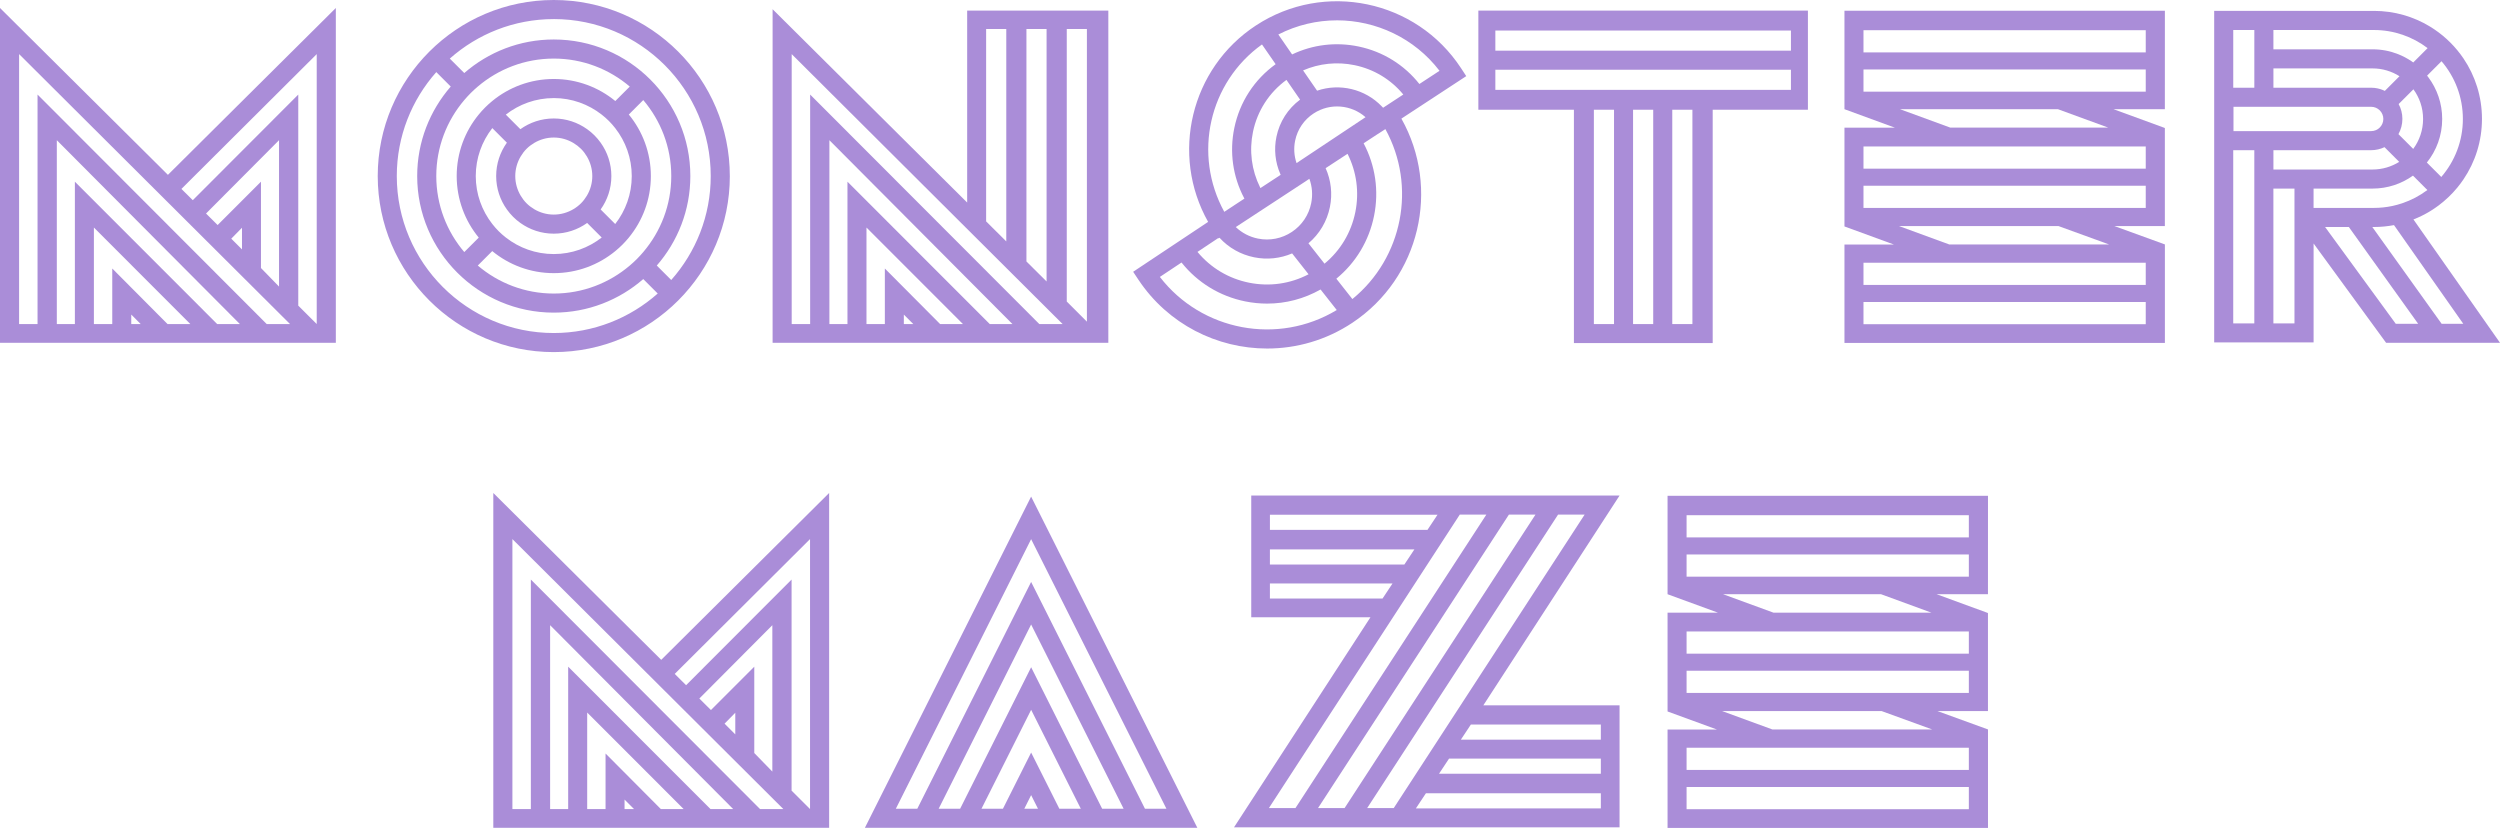<?xml version="1.0" encoding="UTF-8"?>
<svg id="Layer_2" data-name="Layer 2" xmlns="http://www.w3.org/2000/svg" viewBox="0 0 1521.45 503.87">
  <defs>
    <style>
      .cls-1 {
        fill: #aa8dd8;
      }
    </style>
  </defs>
  <g id="Layer_1-2" data-name="Layer 1">
    <g>
      <path class="cls-1" d="M204.37,208.64H0V4.86l102.19,101.55L204.38,4.86v203.78ZM11.62,197.21h11.23V57.55l139.47,139.67h14.18L11.62,32.92v164.29ZM34.58,197.21h10.99v-86.64l86.6,86.64h13.81L34.58,85.33v111.89ZM57.15,197.22h11.17v-33.81l33.64,33.81h13.88l-58.7-58.75v58.75ZM79.88,197.22h5.75l-5.75-5.78v5.78ZM110.41,114.97l6.91,6.87,64.2-64.29v128.46l11.23,11.2V32.93l-82.34,82.04ZM125.38,129.94l7.06,7.02,26.38-26.39v52.55l10.99,11.29v-89.09l-44.42,44.62ZM140.74,145.25l6.53,6.53v-13.18l-6.53,6.65Z"/>
      <path class="cls-1" d="M444.16,107.14c0,59.08-48.06,107.14-107.14,107.14s-107.14-48.06-107.14-107.14S277.93,0,337.01,0s107.14,48.06,107.14,107.14ZM265.52,43.88c-14.94,16.86-24.04,39.02-24.04,63.27,0,52.67,42.85,95.52,95.52,95.52,24.25,0,46.41-9.1,63.27-24.04l-8.79-8.79c-14.6,12.7-33.65,20.42-54.48,20.42-45.83,0-83.11-37.28-83.11-83.11,0-20.83,7.72-39.87,20.42-54.48l-8.79-8.79ZM337.01,35.65c-17.62,0-33.77,6.42-46.25,17.04-1.48,1.26-2.91,2.56-4.28,3.93-1.37,1.37-2.67,2.81-3.93,4.28-10.61,12.48-17.04,28.62-17.04,46.25s6.42,33.77,17.04,46.25l8.8-8.8c-8.38-10.2-13.42-23.25-13.42-37.45s5.04-27.25,13.42-37.45c1.23-1.5,2.53-2.94,3.9-4.31,1.37-1.37,2.81-2.67,4.31-3.9,10.2-8.38,23.25-13.42,37.45-13.42s27.25,5.04,37.45,13.42l8.8-8.8c-12.48-10.61-28.62-17.04-46.25-17.04h0ZM337.01,11.62c-24.25,0-46.41,9.1-63.27,24.04l8.8,8.79c14.6-12.7,33.65-20.42,54.48-20.42,45.83,0,83.11,37.28,83.11,83.11,0,20.83-7.72,39.87-20.42,54.47l8.79,8.79c14.94-16.86,24.04-39.02,24.04-63.27,0-52.67-42.85-95.52-95.52-95.52h0ZM299.61,77.96c-6.3,8.06-10.07,18.18-10.07,29.18s3.77,21.12,10.07,29.18c1.2,1.53,2.48,2.99,3.85,4.37,1.37,1.37,2.84,2.65,4.37,3.85,8.06,6.3,18.18,10.07,29.18,10.07s21.12-3.77,29.18-10.07l-8.86-8.86c-5.74,4.1-12.75,6.52-20.32,6.52s-14.58-2.42-20.32-6.52c-1.59-1.13-3.08-2.39-4.45-3.76-1.37-1.37-2.63-2.87-3.76-4.45-4.1-5.74-6.52-12.75-6.52-20.32s2.42-14.58,6.52-20.32l-8.87-8.87ZM382.68,69.7c8.38,10.2,13.42,23.25,13.42,37.45s-5.04,27.25-13.42,37.45c-1.23,1.5-2.53,2.94-3.9,4.31-1.37,1.37-2.81,2.67-4.31,3.9-10.2,8.38-23.25,13.42-37.45,13.42s-27.25-5.04-37.45-13.42l-8.8,8.8c12.48,10.61,28.62,17.04,46.25,17.04s33.77-6.42,46.25-17.04c1.48-1.26,2.91-2.56,4.28-3.93s2.67-2.81,3.93-4.28c10.61-12.48,17.04-28.62,17.04-46.25s-6.42-33.77-17.04-46.25l-8.79,8.79ZM337.01,59.69c-11,0-21.12,3.77-29.18,10.07l8.86,8.86c5.74-4.1,12.75-6.52,20.32-6.52s14.58,2.42,20.32,6.52c1.59,1.13,3.08,2.39,4.45,3.76s2.63,2.87,3.76,4.45c4.1,5.74,6.52,12.75,6.52,20.32s-2.42,14.58-6.52,20.32l8.86,8.86c6.3-8.06,10.07-18.19,10.07-29.18s-3.77-21.12-10.07-29.18c-1.2-1.53-2.47-2.99-3.85-4.37s-2.84-2.65-4.37-3.85c-8.06-6.3-18.18-10.07-29.18-10.07h0ZM337.01,83.7c-4.36,0-8.43,1.22-11.93,3.3-1.69,1-3.26,2.19-4.64,3.58-1.38,1.38-2.57,2.95-3.57,4.64-2.08,3.5-3.29,7.57-3.29,11.93s1.22,8.43,3.3,11.93c1,1.69,2.19,3.26,3.57,4.64s2.95,2.57,4.64,3.58c3.5,2.08,7.57,3.29,11.93,3.29s8.43-1.22,11.93-3.29c1.69-1,3.26-2.2,4.64-3.58s2.57-2.95,3.58-4.64c2.08-3.5,3.29-7.57,3.29-11.93s-1.22-8.43-3.29-11.93c-1-1.69-2.19-3.26-3.58-4.64s-2.95-2.57-4.64-3.58c-3.5-2.08-7.57-3.3-11.93-3.3h0Z"/>
      <path class="cls-1" d="M588.6,123.27V6.45h85.91v202.19h-204.32V5.61l118.41,117.66ZM481.81,197.22h11.23V57.55l139.47,139.67h14.18L481.81,32.93v164.29ZM504.76,197.22h10.99v-86.64l86.6,86.64h13.81l-111.4-111.89v111.89ZM527.33,197.22h11.17v-33.81l33.64,33.81h13.88l-58.7-58.74v58.74ZM550.06,197.22h5.75l-5.75-5.78v5.78ZM600.14,17.63v117.11l12.26,12.18V17.63h-12.26ZM624.67,17.63v141.49l12.26,12.18V17.63h-12.26ZM649.21,17.63v165.88l12.26,12.25V17.63h-12.26Z"/>
      <path class="cls-1" d="M764.37,15.48c41.57-27.24,97.54-15.58,124.78,25.99l3.18,4.86-39.47,25.86c23.88,42.4,11.34,96.85-29.81,124.23-15.96,10.61-34.02,15.69-51.88,15.69-30.41,0-60.27-14.71-78.34-41.87l-3.22-4.84,45.63-30.36c-23.06-40.93-10.72-93.46,29.13-119.57h0ZM705.87,168.53c25.4,32.93,71.86,41.76,107.65,20.15l-9.85-12.5c-10.02,5.67-21.16,8.59-32.53,8.59-4.4,0-8.83-.44-13.25-1.33-15.51-3.12-29.1-11.46-38.84-23.68l-13.18,8.77ZM741.55,145.11l-.15-.22-12.64,8.41c7.99,9.66,18.96,16.25,31.42,18.75,12.45,2.5,25.09.67,36.18-5.13l-10-12.7c-7.22,3.1-15.21,3.96-23.08,2.37-8.24-1.66-15.55-5.82-21.11-11.9l-.62.41ZM768.02,27.05c-32.34,23.15-42.12,66.98-22.95,101.86l5.83-3.82v-.02l6.43-4.21-.19-.34c-6.89-13.09-9-28.02-5.95-42.69,3.28-15.76,12.17-29.42,25.14-38.77l-8.31-12.01ZM795.08,109.99v.02l-43.01,28.18c3.72,3.53,8.34,5.97,13.49,7.01,7.21,1.45,14.55,0,20.67-4.07,6.12-4.07,10.29-10.29,11.74-17.49,1.01-5.03.61-10.12-1.11-14.83l-1.78,1.18ZM782.92,48.62c-10.5,7.65-17.7,18.77-20.37,31.58-2.41,11.59-.87,23.39,4.32,33.84l.21.42,12.3-8.06c-.08-.18-.15-.37-.22-.54-3.09-7.09-3.94-14.95-2.33-22.68,1.9-9.11,6.97-17.03,14.38-22.54l-8.29-12.02ZM813.64,12.38c-12.12,0-24.35,2.8-35.67,8.61l8.38,12.14c12.54-5.99,26.61-7.72,40.44-4.84,14.8,3.08,27.75,11.12,37.02,22.83l12.25-8.03c-15.27-19.94-38.64-30.72-62.43-30.72h0ZM799.44,69.04c-5.83,3.82-9.82,9.68-11.24,16.5-.97,4.65-.63,9.35.86,13.73l1.66-1.1v-.03l40.32-26.82c-8.59-7.59-21.54-8.86-31.58-2.28h-.01ZM824.41,39.67c-10.7-2.23-21.56-1.08-31.38,3.18l8.52,12.34c13.75-4.69,29.21-1.03,39.36,9.54.27.28.54.56.81.85l12.3-8.06c-7.53-9.14-17.86-15.41-29.63-17.86h0ZM806.75,102.34c3.29,7.36,4.24,15.53,2.62,23.59-1.76,8.75-6.35,16.47-13.07,22.14l9.77,12.4c9.67-7.99,16.26-18.96,18.77-31.44,2.44-12.17.74-24.51-4.75-35.42l-13.33,8.72ZM838.74,81.42v-.03l-8.87,5.81c7.15,13.51,9.42,28.94,6.36,44.13-3.06,15.21-11.12,28.58-22.96,38.28l9.76,12.39c30.67-24.98,39.21-68.7,20.08-103.43l-4.37,2.85Z"/>
      <path class="cls-1" d="M1100.26,66.8h-57.95v141.99h-84.46V66.8h-58.15V6.46h200.56v60.34ZM910.04,18.58v12.26h179.89v-12.26h-179.89ZM910.04,42.43v12.26h179.89v-12.26h-179.89ZM970,66.8v130.41h12.26V66.8h-12.26ZM993.85,66.8v130.41h12.26V66.8h-12.26ZM1017.71,66.8v130.41h12.26V66.8h-12.26Z"/>
      <path class="cls-1" d="M1317.48,66.45h-31.26l30.66,11.22.61.25v59.66h-.59s-30.13,0-30.13,0l30.74,11.17v59.96h-195.01v-59.91h30.05l-30.05-10.99v-60.13h30.66l-30.66-11.22V6.55h195.01l-.02,59.91ZM1134.08,18.38v13.52h171.78v-13.52h-171.78ZM1134.08,42.28v13.52h171.78v-13.52h-171.78ZM1134.08,89.13v13.52h171.78v-13.52h-171.78ZM1134.08,113.03v13.52h171.78v-13.52h-171.78ZM1134.08,159.89v13.52h171.78v-13.52h-171.78ZM1134.08,183.78v13.52h171.78v-13.52h-171.78ZM1155.67,137.57l30.66,11.22h97.27l-30.87-11.22h-97.05ZM1156.27,66.45l30.66,11.22h96.13l-30.66-11.22h-96.13Z"/>
      <path class="cls-1" d="M1444.72,6.63c12.48,0,24.16,3.48,34.1,9.52,1.81,1.1,3.56,2.28,5.24,3.54.84.63,1.67,1.28,2.49,1.95,3.25,2.68,6.23,5.66,8.91,8.91,1.34,1.62,2.6,3.31,3.79,5.06,3.55,5.25,6.35,11.04,8.27,17.21.96,3.09,1.7,6.28,2.2,9.54.5,3.27.76,6.61.76,10.01s-.26,6.75-.76,10.01c-.5,3.26-1.24,6.45-2.2,9.54-1.92,6.18-4.73,11.96-8.27,17.21-.59.87-1.2,1.73-1.83,2.57-.63.84-1.28,1.67-1.95,2.49-3.35,4.06-7.18,7.71-11.4,10.87-1.69,1.26-3.44,2.44-5.24,3.54-3.18,1.93-6.55,3.59-10.05,4.96l52.68,75.06h-69.33l-44.12-60.43v60.2h-60.5V6.61l97.22.03ZM1359.1,91.4v105.41h12.83v-105.41h-12.83ZM1359.11,18.24v35.15h12.83V18.24h-12.83ZM1359.25,65v14.79h83.8c4.08,0,7.4-3.32,7.4-7.39s-3.32-7.4-7.4-7.4h-83.8ZM1383.54,114.78v82.04h12.83v-82.04h-12.83ZM1383.55,18.24v11.77h60.33c5.49,0,10.73,1.04,15.54,2.94,2.89,1.14,5.62,2.59,8.16,4.3.37.25.72.51,1.07.77l8.74-8.74c-9.09-6.91-20.42-11.02-32.69-11.02h-42.53v-.02h-18.64ZM1383.56,41.63v11.76h59.49c1.31,0,2.59.13,3.83.39.62.13,1.23.28,1.82.47.92.29,1.79.66,2.65,1.07l8.93-8.93c-4.75-3.01-10.37-4.76-16.4-4.76h-60.33ZM1451.16,89.56c-2.46,1.16-5.21,1.84-8.11,1.84h-59.49v11.76h60.32c5.95,0,11.51-1.71,16.23-4.65l-8.94-8.95ZM1468.48,106.89c-6.94,4.96-15.43,7.88-24.6,7.88h-35.89v11.76h36.72c3.83,0,7.57-.41,11.18-1.17,2.03-.43,4.01-.98,5.96-1.63,5.59-1.87,10.78-4.62,15.4-8.09l-8.75-8.75ZM1415,138.15l43,58.89h13.63l-42.17-58.89h-14.45ZM1456.94,137c-3.97.75-8.05,1.15-12.24,1.15h-.96l42.18,58.89h13.17l-42.15-60.04ZM1459.76,63.32c1.46,2.69,2.29,5.78,2.29,9.07s-.88,6.51-2.4,9.25l8.99,8.99c3.77-5.1,6-11.41,6-18.23s-2.19-12.99-5.88-18.06l-9,8.99ZM1477.06,46.04c.26.33.53.66.79,1,5.29,7.07,8.42,15.85,8.42,25.36,0,10.04-3.5,19.26-9.33,26.52l8.78,8.78c8.18-9.49,13.14-21.82,13.14-35.3s-4.91-25.68-13-35.14l-8.79,8.79Z"/>
      <path class="cls-1" d="M504.59,503.8h-204.37v-203.78l102.19,101.55,102.19-101.55v203.78ZM311.84,492.37h11.23v-139.67l139.47,139.67h14.18l-164.88-164.29v164.29ZM334.79,492.37h10.99v-86.64l86.6,86.64h13.81l-111.4-111.89v111.89ZM357.36,492.38h11.17v-33.81l33.64,33.81h13.88l-58.7-58.74v58.74ZM380.09,492.38h5.75l-5.75-5.78v5.78ZM410.63,410.13l6.91,6.87,64.2-64.29v128.46l11.23,11.2v-164.29l-82.34,82.04ZM425.6,425.1l7.06,7.02,26.38-26.39v52.55l10.99,11.29v-89.09l-44.42,44.62ZM440.95,440.41l6.53,6.53v-13.18l-6.53,6.65Z"/>
      <path class="cls-1" d="M728.69,503.8h-202.34l101.17-201.58,101.17,201.58ZM545.18,492.19h13.06l69.28-138.04,69.28,138.04h13.06l-82.34-164.07-82.34,164.07ZM571.25,492.19h13.06l43.22-86.12,43.22,86.12h13.06l-56.29-112.14-56.28,112.14ZM597.3,492.19h13.06l17.17-34.2,17.17,34.2h13.06l-30.23-60.22-30.23,60.22ZM623.37,492.19h8.33l-4.17-8.3-4.16,8.3Z"/>
      <path class="cls-1" d="M902.7,429.26h82.93v74.22h-234.63l83.03-127.82h-72.55v-74.08h224.15l-82.92,127.69ZM888.39,313.18l-116.16,178.59h16.17l116.16-178.59h-16.17ZM772.84,355.08v9.19h68.54l6.09-9.19h-74.63ZM772.84,334.37v9.19h81.83l6.09-9.19h-87.91ZM772.85,313.26v9.19h95.9l6.09-9.19h-101.99ZM918.29,313.18l-116.16,178.59h16.17l116.16-178.59h-16.17ZM948.2,313.18l-116.16,178.59h16.17l116.16-178.59h-16.17ZM867.78,482.77l-6.09,9.19h112.55v-9.19h-106.46ZM881.86,461.67l-6.09,9.19h98.47v-9.19h-92.38ZM895.14,440.95l-6.09,9.19h85.19v-9.19h-79.1Z"/>
      <path class="cls-1" d="M1209.82,361.62h-31.26l30.66,11.22.61.25v59.66h-.59s-30.13,0-30.13,0l30.74,11.17v59.96h-195.01v-59.91h30.05l-30.05-10.99v-60.13h30.66l-30.66-11.22v-59.91h195.01l-.02,59.91ZM1026.42,313.54v13.52h171.78v-13.52h-171.78ZM1026.42,337.44v13.52h171.78v-13.52h-171.78ZM1026.42,384.3v13.52h171.78v-13.52h-171.78ZM1026.42,408.19v13.52h171.78v-13.52h-171.78ZM1026.42,455.05v13.52h171.78v-13.52h-171.78ZM1026.42,478.94v13.52h171.78v-13.52h-171.78ZM1048.01,432.73l30.66,11.22h97.27l-30.87-11.22h-97.05ZM1048.61,361.62l30.66,11.22h96.13l-30.66-11.22h-96.13Z"/>
    </g>
  </g>
</svg>